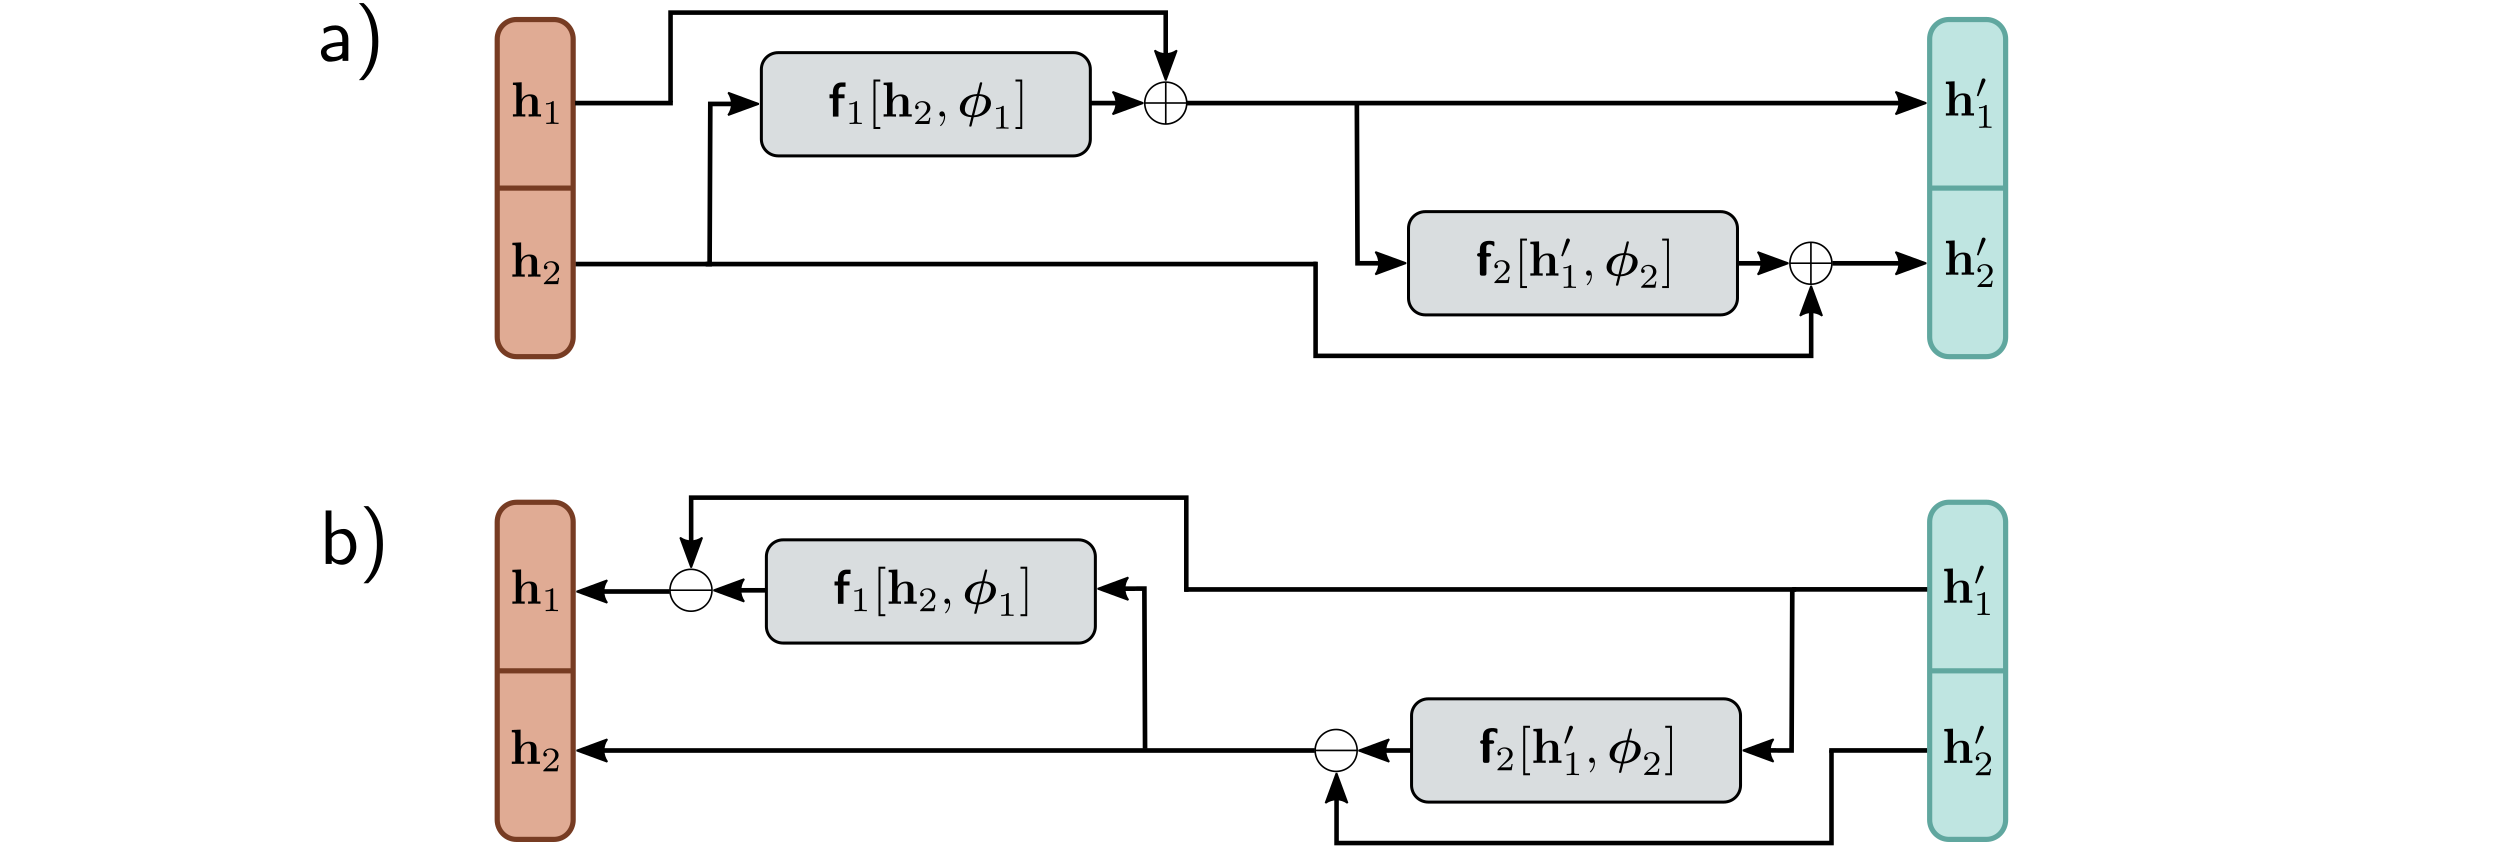 <?xml version='1.0' encoding='UTF-8'?>
<!-- This file was generated by dvisvgm 3.0.3 -->
<svg version='1.1' xmlns='http://www.w3.org/2000/svg' xmlns:xlink='http://www.w3.org/1999/xlink' width='410.037pt' height='140.21pt' viewBox='0 -140.21 410.037 140.21'>
<g id='page1'>
<g transform='matrix(1 0 0 -1 0 0)'>
<path d='M94.34 96.894H116.387L116.5 123.168L123.438 123.16' stroke='#000' fill='none' stroke-width='.765'/>
<path d='M119.438 125.016L124.449 123.168L119.43 121.328C120.234 122.414 120.23 123.906 119.438 125.016Z' fill-rule='evenodd'/>
<path d='M119.438 125.016L124.449 123.168L119.43 121.328C120.234 122.414 120.23 123.906 119.438 125.016Z' stroke='#000' fill='none' stroke-width='.287' stroke-linejoin='bevel'/>
<path d='M84.707 57.828H90.848C92.602 57.828 94.008 56.394 94.008 54.613V5.75C94.008 3.969 92.602 2.535 90.848 2.535H84.707C82.957 2.535 81.551 3.969 81.551 5.75V54.613C81.551 56.394 82.957 57.828 84.707 57.828Z' fill='#d18362' fill-opacity='.679'/>
<path d='M84.707 57.828H90.848C92.602 57.828 94.008 56.394 94.008 54.613V5.75C94.008 3.969 92.602 2.535 90.848 2.535H84.707C82.957 2.535 81.551 3.969 81.551 5.75V54.613C81.551 56.394 82.957 57.828 84.707 57.828Z' stroke='#773c23' fill='none' stroke-width='.85' stroke-linejoin='bevel'/>
<path d='M81.547 30.183H94.016' stroke='#773c23' fill='none' stroke-width='.85'/>
<path d='M319.652 57.832H325.793C327.543 57.832 328.953 56.398 328.953 54.613V5.75C328.953 3.969 327.543 2.535 325.793 2.535H319.652C317.902 2.535 316.492 3.969 316.492 5.75V54.613C316.492 56.398 317.902 57.832 319.652 57.832Z' fill='#a0d9d3' fill-opacity='.679'/>
<path d='M319.652 57.832H325.793C327.543 57.832 328.953 56.398 328.953 54.613V5.75C328.953 3.969 327.543 2.535 325.793 2.535H319.652C317.902 2.535 316.492 3.969 316.492 5.75V54.613C316.492 56.398 317.902 57.832 319.652 57.832Z' stroke='#60a79f' fill='none' stroke-width='.85' stroke-linejoin='bevel'/>
<path d='M84.707 137.008H90.848C92.602 137.008 94.008 135.574 94.008 133.793V84.93C94.008 83.148 92.602 81.715 90.848 81.715H84.707C82.957 81.715 81.551 83.148 81.551 84.93V133.793C81.551 135.574 82.957 137.008 84.707 137.008Z' fill='#d18362' fill-opacity='.679'/>
<path d='M84.707 137.008H90.848C92.602 137.008 94.008 135.574 94.008 133.793V84.93C94.008 83.148 92.602 81.715 90.848 81.715H84.707C82.957 81.715 81.551 83.148 81.551 84.93V133.793C81.551 135.574 82.957 137.008 84.707 137.008Z' stroke='#773c23' fill='none' stroke-width='.85' stroke-linejoin='bevel'/>
<path d='M81.547 109.359H94.016' stroke='#773c23' fill='none' stroke-width='.85'/>
<path d='M319.652 137.008H325.793C327.543 137.008 328.953 135.574 328.953 133.793V84.93C328.953 83.148 327.543 81.715 325.793 81.715H319.652C317.902 81.715 316.492 83.148 316.492 84.93V133.793C316.492 135.574 317.902 137.008 319.652 137.008Z' fill='#a0d9d3' fill-opacity='.679'/>
<path d='M319.652 137.008H325.793C327.543 137.008 328.953 135.574 328.953 133.793V84.93C328.953 83.148 327.543 81.715 325.793 81.715H319.652C317.902 81.715 316.492 83.148 316.492 84.93V133.793C316.492 135.574 317.902 137.008 319.652 137.008Z' stroke='#60a79f' fill='none' stroke-width='.85' stroke-linejoin='bevel'/>
<path d='M316.488 109.359H328.953' stroke='#60a79f' fill='none' stroke-width='.85'/>
<path d='M127.629 131.574H176.082C177.605 131.574 178.832 130.348 178.832 128.824V117.394C178.832 115.871 177.605 114.644 176.082 114.644H127.629C126.105 114.644 124.875 115.871 124.875 117.394V128.824C124.875 130.348 126.105 131.574 127.629 131.574Z' fill='#c6cdcf' fill-opacity='.675'/>
<path d='M127.629 131.574H176.082C177.605 131.574 178.832 130.348 178.832 128.824V117.394C178.832 115.871 177.605 114.644 176.082 114.644H127.629C126.105 114.644 124.875 115.871 124.875 117.394V128.824C124.875 130.348 126.105 131.574 127.629 131.574Z' stroke='#000' fill='none' stroke-width='.494' stroke-linejoin='bevel'/>
<path d='M194.781 123.312C194.781 125.281 193.168 126.875 191.199 126.875C189.219 126.875 187.621 125.262 187.621 123.312C187.621 121.332 189.234 119.734 191.199 119.734C193.184 119.734 194.781 121.348 194.781 123.312ZM187.891 123.449C187.992 125.246 189.387 126.523 191.066 126.605V123.449ZM191.336 126.605C193.016 126.523 194.395 125.23 194.512 123.449H191.336ZM191.066 120.004C189.402 120.086 187.992 121.348 187.891 123.18H191.066ZM194.512 123.18C194.395 121.348 192.984 120.086 191.336 120.004V123.18Z'/>
<path d='M109.98 123.433V138.144H191.195V128.019' stroke='#000' fill='none' stroke-width='.75'/>
<path d='M193.012 131.941L191.203 127.027L189.395 131.941C190.461 131.156 191.922 131.16 193.012 131.941Z' fill-rule='evenodd'/>
<path d='M193.012 131.941L191.203 127.027L189.395 131.941C190.461 131.156 191.922 131.16 193.012 131.941Z' stroke='#000' fill='none' stroke-width='.281' stroke-linejoin='bevel'/>
<path d='M94.32 123.301H110.359' stroke='#000' fill='none' stroke-width='.765'/>
<path d='M178.785 123.301H186.496' stroke='#000' fill='none' stroke-width='.765'/>
<path d='M182.492 125.152L187.512 123.305L182.492 121.461C183.293 122.551 183.289 124.043 182.492 125.152Z' fill-rule='evenodd'/>
<path d='M182.492 125.152L187.512 123.305L182.492 121.461C183.293 122.551 183.289 124.043 182.492 125.152Z' stroke='#000' fill='none' stroke-width='.287' stroke-linejoin='bevel'/>
<path d='M233.77 105.496H282.219C283.746 105.496 284.973 104.269 284.973 102.746V91.316C284.973 89.793 283.746 88.566 282.219 88.566H233.77C232.242 88.566 231.016 89.793 231.016 91.316V102.746C231.016 104.269 232.242 105.496 233.77 105.496Z' fill='#c6cdcf' fill-opacity='.675'/>
<path d='M233.77 105.496H282.219C283.746 105.496 284.973 104.269 284.973 102.746V91.316C284.973 89.793 283.746 88.566 282.219 88.566H233.77C232.242 88.566 231.016 89.793 231.016 91.316V102.746C231.016 104.269 232.242 105.496 233.77 105.496Z' stroke='#000' fill='none' stroke-width='.494' stroke-linejoin='bevel'/>
<path d='M215.777 97.285V81.844H297.059V92.336' stroke='#000' fill='none' stroke-width='.75'/>
<path d='M295.242 88.414L297.051 93.328L298.859 88.414C297.789 89.199 296.332 89.195 295.242 88.414Z' fill-rule='evenodd'/>
<path d='M295.242 88.414L297.051 93.328L298.859 88.414C297.789 89.199 296.332 89.195 295.242 88.414Z' stroke='#000' fill='none' stroke-width='.281' stroke-linejoin='bevel'/>
<path d='M300.598 97.039C300.598 99.004 298.984 100.602 297.02 100.602C295.035 100.602 293.438 98.988 293.438 97.039C293.438 95.055 295.051 93.461 297.02 93.461C299 93.461 300.598 95.074 300.598 97.039ZM293.707 97.172C293.809 98.973 295.203 100.25 296.883 100.332V97.172ZM297.152 100.332C298.832 100.25 300.211 98.953 300.328 97.172H297.152ZM296.883 93.73C295.219 93.812 293.809 95.074 293.707 96.906H296.883ZM300.328 96.906C300.211 95.074 298.801 93.812 297.152 93.73V96.906Z'/>
<path d='M300.523 97.023H314.906' stroke='#000' fill='none' stroke-width='.765'/>
<path d='M310.902 98.875L315.922 97.031L310.902 95.187C311.707 96.277 311.699 97.766 310.902 98.875Z' fill-rule='evenodd'/>
<path d='M310.902 98.875L315.922 97.031L310.902 95.187C311.707 96.277 311.699 97.766 310.902 98.875Z' stroke='#000' fill='none' stroke-width='.287' stroke-linejoin='bevel'/>
<path d='M285.184 97.023H292.297' stroke='#000' fill='none' stroke-width='.765'/>
<path d='M288.293 98.875L293.309 97.031L288.293 95.187C289.094 96.277 289.09 97.766 288.293 98.875Z' fill-rule='evenodd'/>
<path d='M288.293 98.875L293.309 97.031L288.293 95.187C289.094 96.277 289.09 97.766 288.293 98.875Z' stroke='#000' fill='none' stroke-width='.287' stroke-linejoin='bevel'/>
<path d='M115.742 96.898H215.941' stroke='#000' fill='none' stroke-width='.765'/>
<path d='M194.609 123.301H314.91' stroke='#000' fill='none' stroke-width='.765'/>
<path d='M310.906 125.152L315.926 123.305L310.906 121.461C311.707 122.551 311.703 124.043 310.906 125.152Z' fill-rule='evenodd'/>
<path d='M310.906 125.152L315.926 123.305L310.906 121.461C311.707 122.551 311.703 124.043 310.906 125.152Z' stroke='#000' fill='none' stroke-width='.287' stroke-linejoin='bevel'/>
<path d='M222.543 123.305L222.656 97.031L229.594 97.039' stroke='#000' fill='none' stroke-width='.765'/>
<path d='M225.59 98.887L230.609 97.051L225.593 95.199C226.394 96.289 226.386 97.777 225.59 98.887Z' fill-rule='evenodd'/>
<path d='M225.59 98.887L230.609 97.051L225.593 95.199C226.394 96.289 226.386 97.777 225.59 98.887Z' stroke='#000' fill='none' stroke-width='.287' stroke-linejoin='bevel'/>
<path d='M215.656 17.117H95.598' stroke='#000' fill='none' stroke-width='.765'/>
<path d='M99.598 15.266L94.582 17.109L99.598 18.957C98.797 17.867 98.801 16.375 99.598 15.266Z' fill-rule='evenodd'/>
<path d='M99.598 15.266L94.582 17.109L99.598 18.957C98.797 17.867 98.801 16.375 99.598 15.266Z' stroke='#000' fill='none' stroke-width='.287' stroke-linejoin='bevel'/>
<path d='M316.094 43.543H293.938' stroke='#000' fill='none' stroke-width='.765'/>
<path d='M176.902 51.668H128.453C126.926 51.668 125.699 50.441 125.699 48.918V37.488C125.699 35.965 126.926 34.738 128.453 34.738H176.902C178.43 34.738 179.656 35.965 179.656 37.488V48.918C179.656 50.441 178.43 51.668 176.902 51.668Z' fill='#c6cdcf' fill-opacity='.675'/>
<path d='M176.902 51.668H128.453C126.926 51.668 125.699 50.441 125.699 48.918V37.488C125.699 35.965 126.926 34.738 128.453 34.738H176.902C178.43 34.738 179.656 35.965 179.656 37.488V48.918C179.656 50.441 178.43 51.668 176.902 51.668Z' stroke='#000' fill='none' stroke-width='.494' stroke-linejoin='bevel'/>
<path d='M125.75 43.391H118.047' stroke='#000' fill='none' stroke-width='.765'/>
<path d='M122.051 41.539L117.031 43.387L122.051 45.23C121.25 44.141 121.254 42.648 122.051 41.539Z' fill-rule='evenodd'/>
<path d='M122.051 41.539L117.031 43.387L122.051 45.23C121.25 44.141 121.254 42.648 122.051 41.539Z' stroke='#000' fill='none' stroke-width='.287' stroke-linejoin='bevel'/>
<path d='M282.719 25.59H234.27C232.742 25.59 231.516 24.363 231.516 22.84V11.41C231.516 9.887 232.742 8.656 234.27 8.656H282.719C284.246 8.656 285.473 9.887 285.473 11.41V22.84C285.473 24.363 284.246 25.59 282.719 25.59Z' fill='#c6cdcf' fill-opacity='.675'/>
<path d='M282.719 25.59H234.27C232.742 25.59 231.516 24.363 231.516 22.84V11.41C231.516 9.887 232.742 8.656 234.27 8.656H282.719C284.246 8.656 285.473 9.887 285.473 11.41V22.84C285.473 24.363 284.246 25.59 282.719 25.59Z' stroke='#000' fill='none' stroke-width='.494' stroke-linejoin='bevel'/>
<path d='M300.391 17.172V1.937H219.215V12.43' stroke='#000' fill='none' stroke-width='.75'/>
<path d='M217.402 8.504L219.207 13.422L221.016 8.504C219.949 9.289 218.488 9.285 217.402 8.504Z' fill-rule='evenodd'/>
<path d='M217.402 8.504L219.207 13.422L221.016 8.504C219.949 9.289 218.488 9.285 217.402 8.504Z' stroke='#000' fill='none' stroke-width='.281' stroke-linejoin='bevel'/>
<path d='M109.863 43.195H95.586' stroke='#000' fill='none' stroke-width='.765'/>
<path d='M99.586 41.344L94.57 43.187L99.586 45.035C98.785 43.945 98.789 42.453 99.586 41.344Z' fill-rule='evenodd'/>
<path d='M99.586 41.344L94.57 43.187L99.586 45.035C98.785 43.945 98.789 42.453 99.586 41.344Z' stroke='#000' fill='none' stroke-width='.287' stroke-linejoin='bevel'/>
<path d='M231.695 17.117H223.836' stroke='#000' fill='none' stroke-width='.765'/>
<path d='M227.84 15.266L222.824 17.109L227.84 18.957C227.039 17.867 227.043 16.375 227.84 15.266Z' fill-rule='evenodd'/>
<path d='M227.84 15.266L222.824 17.109L227.84 18.957C227.039 17.867 227.043 16.375 227.84 15.266Z' stroke='#000' fill='none' stroke-width='.287' stroke-linejoin='bevel'/>
<path d='M293.961 43.398L293.848 17.125L286.875 17.133' stroke='#000' fill='none' stroke-width='.765'/>
<path d='M290.879 15.277L285.863 17.129L290.883 18.965C290.078 17.879 290.082 16.387 290.879 15.277Z' fill-rule='evenodd'/>
<path d='M290.879 15.277L285.863 17.129L290.883 18.965C290.078 17.879 290.082 16.387 290.879 15.277Z' stroke='#000' fill='none' stroke-width='.287' stroke-linejoin='bevel'/>
<path d='M215.566 17.133C215.566 19.098 217.18 20.695 219.148 20.695C221.133 20.695 222.727 19.082 222.727 17.133C222.727 15.148 221.113 13.555 219.148 13.555C217.164 13.555 215.566 15.168 215.566 17.133ZM222.461 17.266C222.359 19.164 220.797 20.426 219.148 20.426C217.469 20.426 215.953 19.148 215.836 17.266ZM215.836 16.996C215.953 15.047 217.516 13.82 219.148 13.82C220.813 13.82 222.359 15.082 222.461 16.996Z'/>
<path d='M316.07 17.125H300.016' stroke='#000' fill='none' stroke-width='.765'/>
<path d='M194.57 43.156V58.59H113.359V48.113' stroke='#000' fill='none' stroke-width='.75'/>
<path d='M115.172 52.035L113.363 47.121L111.559 52.035C112.625 51.25 114.086 51.254 115.172 52.035Z' fill-rule='evenodd'/>
<path d='M115.172 52.035L113.363 47.121L111.559 52.035C112.625 51.25 114.086 51.254 115.172 52.035Z' stroke='#000' fill='none' stroke-width='.281' stroke-linejoin='bevel'/>
<path d='M294.605 43.531H194.25' stroke='#000' fill='none' stroke-width='.765'/>
<path d='M187.805 17.394L187.695 43.668L181.047 43.656' stroke='#000' fill='none' stroke-width='.765'/>
<path d='M185.054 41.808L180.035 43.648L185.046 45.5C184.246 44.41 184.254 42.918 185.054 41.808Z' fill-rule='evenodd'/>
<path d='M185.054 41.808L180.035 43.648L185.046 45.5C184.246 44.41 184.254 42.918 185.054 41.808Z' stroke='#000' fill='none' stroke-width='.287' stroke-linejoin='bevel'/>
<path d='M109.75 43.406C109.75 45.371 111.363 46.969 113.332 46.969C115.316 46.969 116.91 45.355 116.91 43.406C116.91 41.426 115.297 39.828 113.332 39.828C111.348 39.828 109.75 41.441 109.75 43.406ZM116.645 43.543C116.543 45.441 114.98 46.699 113.332 46.699C111.652 46.699 110.137 45.422 110.02 43.543ZM110.02 43.273C110.137 41.324 111.699 40.098 113.332 40.098C114.996 40.098 116.543 41.355 116.645 43.273Z'/>
<path d='M316.488 30.184H328.953' stroke='#60a79f' fill='none' stroke-width='.85'/>
<path d='M57.133 133.871C57.133 135.156 56.199 136.047 55.031 136.047C54.223 136.047 53.648 135.848 53.055 135.512L53.133 134.68C53.785 135.137 54.418 135.297 55.031 135.297C55.625 135.297 56.141 134.801 56.141 133.871V133.316C54.242 133.297 52.637 132.762 52.637 131.652C52.637 131.117 52.973 130.09 54.082 130.09C54.262 130.09 55.449 130.109 56.18 130.684V130.226H57.133ZM56.141 131.891C56.141 131.652 56.141 131.336 55.707 131.098C55.352 130.883 54.855 130.863 54.715 130.863C54.121 130.863 53.547 131.16 53.547 131.672C53.547 132.562 55.586 132.644 56.141 132.684Z'/>
<path d='M59.633 127.062C60.027 127.457 60.879 128.23 61.453 129.773C61.969 131.117 62.047 132.465 62.047 133.394C62.047 137.473 60.227 139.137 59.633 139.707H58.863C59.457 139.094 61.059 137.473 61.059 133.394C61.059 132.684 61.02 131.199 60.504 129.715C59.988 128.25 59.277 127.496 58.863 127.062Z'/>
<path d='M54.363 56.488H53.414V47.719H54.406V48.293C54.703 48.016 55.254 47.582 56.105 47.582C57.352 47.582 58.441 48.848 58.441 50.527C58.441 52.094 57.59 53.457 56.402 53.457C55.91 53.457 55.117 53.34 54.363 52.727ZM54.406 51.953C54.602 52.25 55.059 52.687 55.75 52.687C56.504 52.687 57.453 52.152 57.453 50.527C57.453 48.887 56.402 48.352 55.633 48.352C55.137 48.352 54.723 48.57 54.406 49.164Z'/>
<path d='M60.391 44.551C60.785 44.949 61.637 45.719 62.211 47.262C62.727 48.609 62.805 49.957 62.805 50.887C62.805 54.961 60.984 56.625 60.391 57.199H59.617C60.211 56.586 61.816 54.961 61.816 50.887C61.816 50.172 61.777 48.687 61.262 47.203C60.746 45.738 60.035 44.988 59.617 44.551Z'/>
<path d='M138.516 124.094V124.742H137.523V125.262C137.523 125.848 137.879 125.973 137.98 125.973H138.68V126.683H137.98C137.336 126.683 136.637 126.293 136.609 125.187V124.742H136.051V124.094H136.609V121.086H137.523V124.094Z'/>
<path d='M140.566 123.477C140.566 123.629 140.566 123.629 140.402 123.629C140.035 123.273 139.523 123.273 139.297 123.273V123.07C139.422 123.07 139.805 123.07 140.109 123.223V120.34C140.109 120.148 140.109 120.074 139.551 120.074H139.336V119.871C139.438 119.871 140.137 119.894 140.34 119.894C140.516 119.894 141.227 119.871 141.355 119.871V120.074H141.141C140.566 120.074 140.566 120.148 140.566 120.34Z'/>
<path d='M144.379 119.051V119.383H143.594V126.836H144.379V127.168H143.262V119.051Z'/>
<path d='M145.484 121.465H144.926V121.086C145.156 121.098 145.637 121.109 145.945 121.109C146.262 121.109 146.742 121.098 146.961 121.086V121.465H146.402V123.152C146.402 124.043 147.102 124.437 147.621 124.437C147.887 124.437 148.066 124.273 148.066 123.648V121.465H147.508V121.086C147.723 121.098 148.219 121.109 148.523 121.109C148.84 121.109 149.324 121.098 149.539 121.086V121.465H148.98V123.562C148.98 124.41 148.547 124.73 147.734 124.73C146.961 124.73 146.539 124.258 146.363 123.941V126.711L144.926 126.648V126.266C145.422 126.266 145.484 126.266 145.484 125.949Z'/>
<path d='M152.594 120.898H152.402C152.391 120.769 152.328 120.441 152.25 120.391C152.211 120.352 151.781 120.352 151.691 120.352H150.648C151.246 120.871 151.449 121.039 151.781 121.305C152.199 121.637 152.594 121.992 152.594 122.523C152.594 123.211 151.996 123.629 151.273 123.629C150.574 123.629 150.09 123.133 150.09 122.613C150.09 122.332 150.332 122.297 150.395 122.297C150.523 122.297 150.688 122.398 150.688 122.602C150.688 122.703 150.648 122.906 150.355 122.906C150.535 123.301 150.918 123.426 151.184 123.426C151.754 123.426 152.047 122.98 152.047 122.523C152.047 122.027 151.691 121.648 151.512 121.445L150.152 120.086C150.09 120.035 150.09 120.023 150.09 119.871H152.43Z'/>
<path d='M155.02 121.098C155.02 121.629 154.816 121.949 154.5 121.949C154.234 121.949 154.066 121.746 154.066 121.516C154.066 121.301 154.234 121.086 154.5 121.086C154.59 121.086 154.703 121.121 154.777 121.187C154.805 121.211 154.816 121.211 154.816 121.211C154.828 121.211 154.828 121.211 154.828 121.098C154.828 120.488 154.551 120.004 154.285 119.738C154.195 119.648 154.195 119.637 154.195 119.609C154.195 119.547 154.234 119.523 154.27 119.523C154.359 119.523 155.02 120.144 155.02 121.098Z'/>
<path d='M161.074 126.469C161.098 126.57 161.098 126.582 161.098 126.598C161.098 126.711 160.984 126.711 160.906 126.711C160.742 126.711 160.742 126.683 160.691 126.519L160.297 124.918C160.262 124.805 160.262 124.805 160.246 124.793C160.234 124.793 160.223 124.781 160.094 124.766C158.418 124.68 157.426 123.523 157.426 122.492C157.426 121.629 158.125 121.035 159.309 120.996L158.965 119.558C158.965 119.445 159.078 119.445 159.156 119.445C159.281 119.445 159.32 119.457 159.359 119.598L159.637 120.727C159.688 120.957 159.699 120.969 159.715 120.984C159.727 120.984 159.738 120.984 159.867 120.996C161.52 121.098 162.535 122.227 162.535 123.269C162.535 124.144 161.836 124.73 160.652 124.766ZM159.383 121.289C158.684 121.324 158.254 121.629 158.254 122.277C158.254 122.508 158.34 123.258 158.773 123.789C159.055 124.144 159.523 124.426 160.184 124.477ZM160.578 124.477C161.277 124.437 161.707 124.144 161.707 123.484C161.707 123.258 161.621 122.508 161.188 121.973C160.906 121.617 160.438 121.34 159.777 121.289Z'/>
<path d='M164.633 122.711C164.633 122.863 164.633 122.863 164.469 122.863C164.102 122.508 163.594 122.508 163.363 122.508V122.305C163.492 122.305 163.871 122.305 164.176 122.457V119.574C164.176 119.383 164.176 119.308 163.617 119.308H163.402V119.105C163.504 119.105 164.203 119.129 164.406 119.129C164.582 119.129 165.293 119.105 165.422 119.105V119.308H165.207C164.633 119.308 164.633 119.383 164.633 119.574Z'/>
<path d='M167.66 127.168H166.555V126.836H167.34V119.383H166.555V119.051H167.66Z'/>
<path d='M139.34 44.187V44.836H138.348V45.355C138.348 45.941 138.703 46.066 138.805 46.066H139.504V46.777H138.805C138.156 46.777 137.457 46.383 137.434 45.281V44.836H136.875V44.187H137.434V41.176H138.348V44.187Z'/>
<path d='M141.391 43.57C141.391 43.723 141.391 43.723 141.223 43.723C140.855 43.367 140.348 43.367 140.117 43.367V43.164C140.246 43.164 140.629 43.164 140.934 43.316V40.434C140.934 40.242 140.934 40.168 140.375 40.168H140.156V39.961C140.258 39.961 140.957 39.988 141.16 39.988C141.34 39.988 142.051 39.961 142.176 39.961V40.168H141.961C141.391 40.168 141.391 40.242 141.391 40.434Z'/>
<path d='M145.203 39.144V39.476H144.414V46.93H145.203V47.262H144.086V39.144Z'/>
<path d='M146.309 41.559H145.75V41.176C145.977 41.191 146.461 41.203 146.766 41.203C147.082 41.203 147.566 41.191 147.781 41.176V41.559H147.223V43.246C147.223 44.137 147.922 44.531 148.441 44.531C148.711 44.531 148.887 44.363 148.887 43.742V41.559H148.328V41.176C148.547 41.191 149.039 41.203 149.344 41.203C149.664 41.203 150.145 41.191 150.363 41.176V41.559H149.805V43.652C149.805 44.504 149.371 44.824 148.559 44.824C147.781 44.824 147.363 44.352 147.184 44.035V46.805L145.75 46.738V46.359C146.246 46.359 146.309 46.359 146.309 46.043Z'/>
<path d='M153.414 40.992H153.227C153.211 40.863 153.148 40.535 153.074 40.484C153.035 40.445 152.602 40.445 152.516 40.445H151.473C152.07 40.965 152.273 41.133 152.602 41.398C153.023 41.727 153.414 42.082 153.414 42.617C153.414 43.305 152.82 43.723 152.094 43.723C151.395 43.723 150.914 43.227 150.914 42.707C150.914 42.426 151.152 42.387 151.219 42.387C151.344 42.387 151.512 42.492 151.512 42.695C151.512 42.797 151.473 43 151.18 43C151.359 43.391 151.738 43.519 152.004 43.519C152.578 43.519 152.871 43.074 152.871 42.617C152.871 42.121 152.516 41.742 152.336 41.539L150.977 40.18C150.914 40.129 150.914 40.117 150.914 39.961H153.25Z'/>
<path d='M155.844 41.191C155.844 41.723 155.641 42.039 155.32 42.039C155.055 42.039 154.891 41.836 154.891 41.609C154.891 41.394 155.055 41.176 155.32 41.176C155.41 41.176 155.523 41.215 155.602 41.277C155.625 41.305 155.641 41.305 155.641 41.305C155.652 41.305 155.652 41.305 155.652 41.191C155.652 40.582 155.371 40.098 155.105 39.832C155.016 39.742 155.016 39.73 155.016 39.703C155.016 39.641 155.055 39.613 155.094 39.613C155.184 39.613 155.844 40.238 155.844 41.191Z'/>
<path d='M161.895 46.562C161.922 46.664 161.922 46.676 161.922 46.687C161.922 46.805 161.809 46.805 161.73 46.805C161.566 46.805 161.566 46.777 161.516 46.613L161.121 45.012C161.082 44.898 161.082 44.898 161.07 44.887C161.059 44.887 161.043 44.875 160.918 44.859C159.238 44.773 158.25 43.617 158.25 42.586C158.25 41.723 158.949 41.125 160.129 41.09L159.785 39.652C159.785 39.539 159.902 39.539 159.977 39.539C160.105 39.539 160.141 39.551 160.18 39.691L160.461 40.82C160.512 41.051 160.523 41.062 160.535 41.074C160.551 41.074 160.563 41.074 160.688 41.09C162.34 41.191 163.355 42.32 163.355 43.363C163.355 44.238 162.656 44.824 161.477 44.859ZM160.207 41.379C159.508 41.418 159.074 41.723 159.074 42.371C159.074 42.602 159.164 43.348 159.598 43.883C159.875 44.238 160.344 44.516 161.008 44.566ZM161.398 44.566C162.098 44.531 162.531 44.238 162.531 43.578C162.531 43.348 162.441 42.602 162.012 42.066C161.73 41.711 161.262 41.43 160.602 41.379Z'/>
<path d='M165.457 42.805C165.457 42.957 165.457 42.957 165.293 42.957C164.922 42.602 164.414 42.602 164.188 42.602V42.398C164.313 42.398 164.695 42.398 165 42.551V39.668C165 39.476 165 39.402 164.441 39.402H164.223V39.199C164.324 39.199 165.023 39.223 165.227 39.223C165.406 39.223 166.117 39.199 166.246 39.199V39.402H166.027C165.457 39.402 165.457 39.476 165.457 39.668Z'/>
<path d='M168.48 47.262H167.375V46.93H168.164V39.476H167.375V39.144H168.48Z'/>
<path d='M84.684 121.473H84.125V121.094C84.356 121.105 84.836 121.117 85.141 121.117C85.461 121.117 85.941 121.105 86.16 121.094V121.473H85.598V123.164C85.598 124.051 86.297 124.445 86.82 124.445C87.086 124.445 87.266 124.281 87.266 123.66V121.473H86.703V121.094C86.922 121.105 87.418 121.117 87.723 121.117C88.039 121.117 88.523 121.105 88.738 121.094V121.473H88.18V123.57C88.18 124.422 87.746 124.738 86.934 124.738C86.16 124.738 85.738 124.269 85.562 123.949V126.719L84.125 126.656V126.273C84.621 126.273 84.684 126.273 84.684 125.957Z'/>
<path d='M90.824 123.484C90.824 123.637 90.824 123.637 90.66 123.637C90.293 123.281 89.785 123.281 89.555 123.281V123.078C89.684 123.078 90.062 123.078 90.367 123.23V120.348C90.367 120.156 90.367 120.082 89.809 120.082H89.594V119.879C89.695 119.879 90.394 119.902 90.598 119.902C90.773 119.902 91.488 119.879 91.613 119.879V120.082H91.398C90.824 120.082 90.824 120.156 90.824 120.348Z'/>
<path d='M84.594 95.207H84.035V94.824C84.266 94.836 84.746 94.852 85.055 94.852C85.371 94.852 85.852 94.836 86.07 94.824V95.207H85.512V96.894C85.512 97.785 86.211 98.176 86.731 98.176C86.996 98.176 87.176 98.012 87.176 97.391V95.207H86.617V94.824C86.832 94.836 87.328 94.852 87.633 94.852C87.949 94.852 88.434 94.836 88.648 94.824V95.207H88.09V97.301C88.09 98.152 87.656 98.469 86.844 98.469C86.07 98.469 85.648 98 85.473 97.683V100.449L84.035 100.387V100.008C84.531 100.008 84.594 100.008 84.594 99.687Z'/>
<path d='M91.703 94.641H91.512C91.5 94.512 91.438 94.183 91.359 94.133C91.32 94.094 90.891 94.094 90.801 94.094H89.758C90.356 94.613 90.559 94.777 90.891 95.047C91.309 95.375 91.703 95.73 91.703 96.266C91.703 96.949 91.106 97.371 90.383 97.371C89.684 97.371 89.199 96.875 89.199 96.355C89.199 96.074 89.441 96.035 89.504 96.035C89.633 96.035 89.797 96.137 89.797 96.34C89.797 96.441 89.758 96.644 89.465 96.644C89.644 97.039 90.023 97.168 90.293 97.168C90.863 97.168 91.156 96.723 91.156 96.266C91.156 95.769 90.801 95.387 90.621 95.183L89.262 93.824C89.199 93.773 89.199 93.762 89.199 93.609H91.539Z'/>
<path d='M84.594 41.566H84.035V41.187C84.262 41.199 84.746 41.211 85.051 41.211C85.367 41.211 85.852 41.199 86.066 41.187V41.566H85.508V43.258C85.508 44.144 86.207 44.539 86.731 44.539C86.996 44.539 87.172 44.375 87.172 43.75V41.566H86.613V41.187C86.832 41.199 87.324 41.211 87.629 41.211C87.949 41.211 88.43 41.199 88.648 41.187V41.566H88.09V43.664C88.09 44.516 87.656 44.832 86.844 44.832C86.066 44.832 85.648 44.363 85.469 44.043V46.812L84.035 46.75V46.367C84.531 46.367 84.594 46.367 84.594 46.051Z'/>
<path d='M90.734 43.578C90.734 43.73 90.734 43.73 90.57 43.73C90.203 43.375 89.695 43.375 89.465 43.375V43.172C89.594 43.172 89.973 43.172 90.277 43.324V40.441C90.277 40.25 90.277 40.176 89.719 40.176H89.504V39.973C89.606 39.973 90.305 39.996 90.508 39.996C90.684 39.996 91.394 39.973 91.523 39.973V40.176H91.309C90.734 40.176 90.734 40.25 90.734 40.441Z'/>
<path d='M84.504 15.297H83.945V14.918C84.176 14.93 84.656 14.941 84.961 14.941C85.281 14.941 85.762 14.93 85.981 14.918V15.297H85.418V16.988C85.418 17.879 86.117 18.269 86.641 18.269C86.906 18.269 87.086 18.105 87.086 17.484V15.297H86.523V14.918C86.742 14.93 87.238 14.941 87.543 14.941C87.859 14.941 88.344 14.93 88.559 14.918V15.297H88V17.394C88 18.246 87.566 18.562 86.754 18.562C85.981 18.562 85.559 18.094 85.383 17.777V20.543L83.945 20.48V20.101C84.441 20.101 84.504 20.101 84.504 19.781Z'/>
<path d='M91.613 14.73H91.422C91.41 14.605 91.344 14.273 91.269 14.223C91.231 14.187 90.801 14.187 90.711 14.187H89.668C90.266 14.707 90.469 14.871 90.801 15.137C91.219 15.469 91.613 15.824 91.613 16.359C91.613 17.043 91.016 17.461 90.289 17.461C89.594 17.461 89.109 16.969 89.109 16.445C89.109 16.168 89.352 16.129 89.414 16.129C89.543 16.129 89.707 16.23 89.707 16.434C89.707 16.535 89.668 16.738 89.375 16.738C89.555 17.133 89.934 17.258 90.203 17.258C90.773 17.258 91.066 16.816 91.066 16.359C91.066 15.863 90.711 15.48 90.531 15.277L89.172 13.918C89.109 13.867 89.109 13.855 89.109 13.703H91.445Z'/>
<path d='M319.711 121.633H319.152V121.254C319.379 121.266 319.863 121.277 320.168 121.277C320.484 121.277 320.969 121.266 321.184 121.254V121.633H320.625V123.324C320.625 124.211 321.324 124.605 321.844 124.605C322.113 124.605 322.289 124.441 322.289 123.82V121.633H321.73V121.254C321.945 121.266 322.441 121.277 322.746 121.277C323.066 121.277 323.547 121.266 323.766 121.254V121.633H323.203V123.73C323.203 124.582 322.773 124.898 321.961 124.898C321.184 124.898 320.766 124.43 320.586 124.109V126.879L319.152 126.816V126.433C319.648 126.433 319.711 126.433 319.711 126.117Z'/>
<path d='M325.598 126.871C325.648 126.961 325.648 127.012 325.648 127.051C325.648 127.227 325.496 127.355 325.32 127.355C325.102 127.355 325.039 127.176 325.012 127.09L324.266 124.637C324.25 124.625 324.227 124.558 324.227 124.547C324.227 124.484 324.402 124.422 324.453 124.422C324.492 124.422 324.492 124.433 324.531 124.523Z'/>
<path d='M325.852 122.852C325.852 123.004 325.852 123.004 325.688 123.004C325.32 122.648 324.809 122.648 324.582 122.648V122.445C324.707 122.445 325.09 122.445 325.395 122.598V119.715C325.395 119.523 325.395 119.445 324.836 119.445H324.621V119.242C324.723 119.242 325.422 119.269 325.625 119.269C325.801 119.269 326.512 119.242 326.641 119.242V119.445H326.422C325.852 119.445 325.852 119.523 325.852 119.715Z'/>
<path d='M319.727 95.527H319.168V95.144C319.395 95.156 319.879 95.172 320.184 95.172C320.5 95.172 320.984 95.156 321.199 95.144V95.527H320.641V97.215C320.641 98.105 321.34 98.5 321.859 98.5C322.129 98.5 322.305 98.332 322.305 97.711V95.527H321.746V95.144C321.961 95.156 322.457 95.172 322.762 95.172C323.078 95.172 323.563 95.156 323.777 95.144V95.527H323.219V97.621C323.219 98.473 322.789 98.789 321.973 98.789C321.199 98.789 320.781 98.32 320.602 98.004V100.773L319.168 100.707V100.328C319.664 100.328 319.727 100.328 319.727 100.008Z'/>
<path d='M325.613 100.766C325.664 100.852 325.664 100.902 325.664 100.941C325.664 101.121 325.512 101.246 325.332 101.246C325.117 101.246 325.055 101.07 325.027 100.98L324.277 98.527C324.266 98.516 324.242 98.453 324.242 98.441C324.242 98.375 324.418 98.312 324.469 98.312C324.508 98.312 324.508 98.324 324.547 98.414Z'/>
<path d='M326.832 94.164H326.641C326.629 94.039 326.566 93.707 326.488 93.656C326.453 93.617 326.02 93.617 325.93 93.617H324.891C325.484 94.141 325.688 94.305 326.02 94.57C326.438 94.902 326.832 95.258 326.832 95.789C326.832 96.477 326.234 96.894 325.512 96.894C324.813 96.894 324.328 96.398 324.328 95.879C324.328 95.602 324.57 95.562 324.633 95.562C324.762 95.562 324.926 95.664 324.926 95.867C324.926 95.969 324.891 96.172 324.598 96.172C324.773 96.566 325.156 96.691 325.422 96.691C325.992 96.691 326.285 96.246 326.285 95.789C326.285 95.297 325.93 94.914 325.754 94.711L324.395 93.352C324.328 93.301 324.328 93.289 324.328 93.137H326.668Z'/>
<path d='M319.434 41.727H318.875V41.348C319.102 41.359 319.586 41.371 319.891 41.371C320.207 41.371 320.691 41.359 320.906 41.348V41.727H320.348V43.418C320.348 44.305 321.047 44.699 321.566 44.699C321.836 44.699 322.012 44.535 322.012 43.91V41.727H321.453V41.348C321.668 41.359 322.164 41.371 322.469 41.371C322.789 41.371 323.27 41.359 323.484 41.348V41.727H322.926V43.824C322.926 44.672 322.496 44.992 321.684 44.992C320.906 44.992 320.488 44.519 320.309 44.203V46.973L318.875 46.91V46.527C319.371 46.527 319.434 46.527 319.434 46.211Z'/>
<path d='M325.32 46.965C325.371 47.055 325.371 47.105 325.371 47.144C325.371 47.32 325.219 47.449 325.039 47.449C324.824 47.449 324.762 47.269 324.734 47.18L323.984 44.73C323.973 44.719 323.949 44.652 323.949 44.641C323.949 44.578 324.125 44.516 324.176 44.516C324.215 44.516 324.215 44.527 324.254 44.617Z'/>
<path d='M325.574 42.945C325.574 43.098 325.574 43.098 325.41 43.098C325.039 42.742 324.531 42.742 324.305 42.742V42.539C324.43 42.539 324.813 42.539 325.117 42.691V39.809C325.117 39.617 325.117 39.539 324.559 39.539H324.344V39.336C324.445 39.336 325.141 39.363 325.348 39.363C325.523 39.363 326.234 39.336 326.363 39.336V39.539H326.145C325.574 39.539 325.574 39.617 325.574 39.809Z'/>
<path d='M319.449 15.457H318.891V15.078C319.117 15.09 319.602 15.101 319.906 15.101C320.223 15.101 320.707 15.09 320.922 15.078V15.457H320.363V17.148C320.363 18.035 321.063 18.43 321.582 18.43C321.848 18.43 322.027 18.266 322.027 17.644V15.457H321.469V15.078C321.684 15.09 322.18 15.101 322.484 15.101C322.801 15.101 323.285 15.09 323.5 15.078V15.457H322.941V17.555C322.941 18.406 322.512 18.723 321.695 18.723C320.922 18.723 320.504 18.254 320.324 17.934V20.703L318.891 20.641V20.258C319.383 20.258 319.449 20.258 319.449 19.941Z'/>
<path d='M325.336 20.695C325.387 20.785 325.387 20.836 325.387 20.875C325.387 21.051 325.234 21.18 325.055 21.18C324.84 21.18 324.777 21 324.75 20.914L324 18.461C323.988 18.449 323.965 18.387 323.965 18.371C323.965 18.309 324.141 18.246 324.191 18.246C324.23 18.246 324.23 18.258 324.27 18.348Z'/>
<path d='M326.555 14.098H326.363C326.352 13.969 326.289 13.641 326.211 13.59C326.176 13.551 325.742 13.551 325.652 13.551H324.609C325.207 14.07 325.41 14.238 325.742 14.504C326.16 14.832 326.555 15.187 326.555 15.723C326.555 16.41 325.957 16.828 325.234 16.828C324.535 16.828 324.051 16.332 324.051 15.812C324.051 15.531 324.293 15.492 324.355 15.492C324.484 15.492 324.648 15.594 324.648 15.801C324.648 15.902 324.609 16.105 324.32 16.105C324.496 16.496 324.879 16.625 325.145 16.625C325.715 16.625 326.008 16.18 326.008 15.723C326.008 15.226 325.652 14.848 325.477 14.644L324.117 13.285C324.051 13.234 324.051 13.219 324.051 13.066H326.391Z'/>
<path d='M243.797 98.121H244.18C244.281 98.121 244.574 98.121 244.574 98.41C244.574 98.703 244.281 98.703 244.18 98.703H243.773V99.594C243.773 99.797 243.773 100.125 244.293 100.125C244.563 100.125 244.715 100.051 244.879 99.898C244.941 99.836 244.969 99.82 245.004 99.82C245.105 99.82 245.105 99.898 245.105 100.023V100.406C245.105 100.598 245.094 100.598 244.828 100.66C244.586 100.711 244.422 100.711 244.293 100.711C243.684 100.711 242.719 100.57 242.719 99.352V98.703C242.539 98.703 242.262 98.703 242.262 98.41C242.262 98.121 242.539 98.121 242.719 98.121V95.391C242.719 95.098 242.809 94.996 243.098 94.996H243.406C243.711 94.996 243.797 95.098 243.797 95.391Z'/>
<path d='M247.602 94.808H247.41C247.398 94.683 247.336 94.352 247.258 94.301C247.219 94.262 246.789 94.262 246.699 94.262H245.656C246.254 94.785 246.457 94.949 246.789 95.215C247.207 95.547 247.602 95.902 247.602 96.433C247.602 97.121 247.004 97.539 246.281 97.539C245.582 97.539 245.098 97.047 245.098 96.523C245.098 96.246 245.34 96.207 245.402 96.207C245.531 96.207 245.695 96.308 245.695 96.512C245.695 96.613 245.656 96.816 245.367 96.816C245.543 97.211 245.926 97.336 246.191 97.336C246.762 97.336 247.055 96.894 247.055 96.433C247.055 95.941 246.699 95.558 246.523 95.355L245.164 93.996C245.098 93.945 245.098 93.933 245.098 93.781H247.438Z'/>
<path d='M250.449 92.965V93.293H249.66V100.75H250.449V101.078H249.328V92.965Z'/>
<path d='M251.555 95.375H250.996V94.996C251.227 95.008 251.707 95.019 252.012 95.019C252.332 95.019 252.813 95.008 253.027 94.996V95.375H252.469V97.066C252.469 97.953 253.168 98.348 253.691 98.348C253.957 98.348 254.133 98.183 254.133 97.562V95.375H253.574V94.996C253.793 95.008 254.285 95.019 254.594 95.019C254.91 95.019 255.391 95.008 255.609 94.996V95.375H255.051V97.473C255.051 98.324 254.617 98.641 253.805 98.641C253.027 98.641 252.609 98.172 252.434 97.852V100.621L250.996 100.558V100.176C251.492 100.176 251.555 100.176 251.555 99.859Z'/>
<path d='M257.441 100.613C257.492 100.703 257.492 100.754 257.492 100.793C257.492 100.969 257.34 101.098 257.164 101.098C256.945 101.098 256.883 100.918 256.859 100.832L256.109 98.379C256.098 98.367 256.07 98.305 256.07 98.289C256.07 98.227 256.25 98.164 256.301 98.164C256.336 98.164 256.336 98.176 256.375 98.266Z'/>
<path d='M257.695 96.594C257.695 96.746 257.695 96.746 257.531 96.746C257.164 96.391 256.656 96.391 256.426 96.391V96.187C256.555 96.187 256.934 96.187 257.238 96.34V93.457C257.238 93.266 257.238 93.187 256.68 93.187H256.465V92.984C256.566 92.984 257.266 93.012 257.469 93.012C257.645 93.012 258.355 92.984 258.484 92.984V93.187H258.27C257.695 93.187 257.695 93.266 257.695 93.457Z'/>
<path d='M261.09 95.008C261.09 95.543 260.887 95.859 260.566 95.859C260.301 95.859 260.137 95.656 260.137 95.426C260.137 95.211 260.301 94.996 260.566 94.996C260.656 94.996 260.773 95.035 260.848 95.098C260.875 95.121 260.887 95.121 260.887 95.121C260.898 95.121 260.898 95.121 260.898 95.008C260.898 94.398 260.621 93.914 260.352 93.648C260.262 93.558 260.262 93.547 260.262 93.523C260.262 93.457 260.301 93.433 260.34 93.433C260.43 93.433 261.09 94.055 261.09 95.008Z'/>
<path d='M267.141 100.379C267.168 100.48 267.168 100.496 267.168 100.508C267.168 100.621 267.055 100.621 266.977 100.621C266.813 100.621 266.813 100.598 266.762 100.43L266.367 98.832C266.328 98.715 266.328 98.715 266.316 98.703C266.305 98.703 266.289 98.691 266.164 98.68C264.488 98.59 263.496 97.433 263.496 96.406C263.496 95.543 264.195 94.945 265.375 94.906L265.031 93.473C265.031 93.355 265.148 93.355 265.223 93.355C265.352 93.355 265.391 93.371 265.426 93.508L265.707 94.641C265.758 94.867 265.77 94.883 265.781 94.894C265.797 94.894 265.809 94.894 265.934 94.906C267.586 95.008 268.602 96.137 268.602 97.18C268.602 98.055 267.906 98.641 266.723 98.68ZM265.453 95.199C264.754 95.238 264.32 95.543 264.32 96.187C264.32 96.418 264.41 97.168 264.844 97.699C265.121 98.055 265.594 98.336 266.254 98.387ZM266.648 98.387C267.344 98.348 267.777 98.055 267.777 97.394C267.777 97.168 267.688 96.418 267.258 95.883C266.977 95.527 266.508 95.25 265.848 95.199Z'/>
<path d='M271.668 94.043H271.477C271.465 93.918 271.402 93.586 271.324 93.535C271.289 93.5 270.855 93.5 270.766 93.5H269.727C270.32 94.019 270.523 94.183 270.855 94.453C271.273 94.781 271.668 95.137 271.668 95.672C271.668 96.355 271.07 96.777 270.348 96.777C269.648 96.777 269.164 96.281 269.164 95.758C269.164 95.48 269.406 95.441 269.473 95.441C269.598 95.441 269.762 95.543 269.762 95.746C269.762 95.848 269.727 96.051 269.434 96.051C269.609 96.445 269.992 96.57 270.258 96.57C270.832 96.57 271.121 96.129 271.121 95.672C271.121 95.176 270.766 94.793 270.59 94.59L269.23 93.23C269.164 93.18 269.164 93.168 269.164 93.016H271.504Z'/>
<path d='M273.727 101.078H272.621V100.75H273.41V93.293H272.621V92.965H273.727Z'/>
<path d='M244.297 18.211H244.68C244.781 18.211 245.074 18.211 245.074 18.504S244.781 18.797 244.68 18.797H244.273V19.684C244.273 19.887 244.273 20.219 244.793 20.219C245.059 20.219 245.211 20.141 245.379 19.988C245.441 19.926 245.465 19.914 245.504 19.914C245.605 19.914 245.605 19.988 245.605 20.117V20.496C245.605 20.687 245.594 20.687 245.328 20.75C245.086 20.801 244.918 20.801 244.793 20.801C244.184 20.801 243.219 20.664 243.219 19.441V18.797C243.039 18.797 242.762 18.797 242.762 18.504S243.039 18.211 243.219 18.211V15.48C243.219 15.187 243.305 15.086 243.598 15.086H243.902C244.207 15.086 244.297 15.187 244.297 15.48Z'/>
<path d='M248.102 14.902H247.91C247.898 14.773 247.832 14.445 247.758 14.394C247.719 14.355 247.289 14.355 247.199 14.355H246.156C246.754 14.875 246.957 15.039 247.289 15.309C247.707 15.637 248.102 15.992 248.102 16.527C248.102 17.211 247.504 17.633 246.777 17.633C246.082 17.633 245.598 17.137 245.598 16.617C245.598 16.336 245.84 16.297 245.902 16.297C246.031 16.297 246.195 16.398 246.195 16.601C246.195 16.703 246.156 16.906 245.863 16.906C246.043 17.301 246.422 17.43 246.691 17.43C247.262 17.43 247.555 16.984 247.555 16.527C247.555 16.031 247.199 15.652 247.02 15.445L245.66 14.09C245.598 14.039 245.598 14.023 245.598 13.871H247.934Z'/>
<path d='M250.945 13.055V13.387H250.16V20.84H250.945V21.172H249.828V13.055Z'/>
<path d='M252.055 15.469H251.496V15.086C251.723 15.098 252.207 15.113 252.512 15.113C252.828 15.113 253.313 15.098 253.527 15.086V15.469H252.969V17.156C252.969 18.047 253.668 18.441 254.188 18.441C254.457 18.441 254.633 18.273 254.633 17.652V15.469H254.074V15.086C254.289 15.098 254.785 15.113 255.09 15.113C255.41 15.113 255.891 15.098 256.105 15.086V15.469H255.547V17.562C255.547 18.414 255.117 18.73 254.305 18.73C253.527 18.73 253.109 18.262 252.93 17.945V20.715L251.496 20.648V20.269C251.992 20.269 252.055 20.269 252.055 19.949Z'/>
<path d='M257.941 20.707C257.992 20.793 257.992 20.844 257.992 20.883C257.992 21.062 257.84 21.187 257.66 21.187C257.445 21.187 257.383 21.012 257.355 20.922L256.605 18.469C256.594 18.457 256.57 18.394 256.57 18.383C256.57 18.316 256.746 18.254 256.797 18.254C256.836 18.254 256.836 18.266 256.875 18.355Z'/>
<path d='M258.195 16.684C258.195 16.836 258.195 16.836 258.031 16.836C257.66 16.48 257.152 16.48 256.926 16.48V16.277C257.051 16.277 257.434 16.277 257.738 16.43V13.547C257.738 13.355 257.738 13.281 257.18 13.281H256.965V13.078C257.066 13.078 257.762 13.101 257.969 13.101C258.145 13.101 258.855 13.078 258.984 13.078V13.281H258.766C258.195 13.281 258.195 13.355 258.195 13.547Z'/>
<path d='M261.59 15.098C261.59 15.633 261.387 15.949 261.066 15.949C260.801 15.949 260.637 15.746 260.637 15.519C260.637 15.301 260.801 15.086 261.066 15.086C261.156 15.086 261.27 15.125 261.348 15.187C261.371 15.215 261.387 15.215 261.387 15.215C261.398 15.215 261.398 15.215 261.398 15.098C261.398 14.488 261.117 14.008 260.852 13.742C260.762 13.652 260.762 13.641 260.762 13.613C260.762 13.551 260.801 13.523 260.84 13.523C260.926 13.523 261.59 14.148 261.59 15.098Z'/>
<path d='M267.641 20.473C267.668 20.574 267.668 20.586 267.668 20.598C267.668 20.715 267.551 20.715 267.477 20.715C267.313 20.715 267.313 20.687 267.262 20.523L266.867 18.922C266.828 18.809 266.828 18.809 266.816 18.797C266.801 18.797 266.789 18.781 266.664 18.769C264.984 18.68 263.996 17.523 263.996 16.496C263.996 15.633 264.691 15.035 265.875 14.996L265.531 13.562C265.531 13.449 265.645 13.449 265.723 13.449C265.848 13.449 265.887 13.461 265.926 13.601L266.207 14.73C266.258 14.961 266.27 14.973 266.281 14.984C266.293 14.984 266.309 14.984 266.434 14.996C268.086 15.098 269.102 16.23 269.102 17.269C269.102 18.148 268.402 18.73 267.223 18.769ZM265.953 15.289C265.254 15.328 264.82 15.633 264.82 16.281C264.82 16.508 264.91 17.258 265.34 17.793C265.621 18.148 266.09 18.426 266.75 18.476ZM267.145 18.476C267.844 18.441 268.277 18.148 268.277 17.488C268.277 17.258 268.188 16.508 267.754 15.976C267.477 15.621 267.004 15.34 266.344 15.289Z'/>
<path d='M272.168 14.137H271.977C271.965 14.008 271.902 13.68 271.824 13.629C271.785 13.59 271.355 13.59 271.266 13.59H270.223C270.82 14.109 271.023 14.277 271.355 14.543C271.773 14.871 272.168 15.226 272.168 15.762C272.168 16.449 271.57 16.867 270.848 16.867C270.148 16.867 269.664 16.371 269.664 15.851C269.664 15.57 269.906 15.535 269.969 15.535C270.098 15.535 270.262 15.637 270.262 15.84C270.262 15.941 270.223 16.144 269.93 16.144C270.109 16.535 270.492 16.664 270.758 16.664C271.328 16.664 271.621 16.219 271.621 15.762C271.621 15.266 271.266 14.887 271.086 14.684L269.727 13.324C269.664 13.273 269.664 13.262 269.664 13.105H272.004Z'/>
<path d='M274.227 21.172H273.121V20.84H273.91V13.387H273.121V13.055H274.227Z'/>
</g>
</g>
</svg>